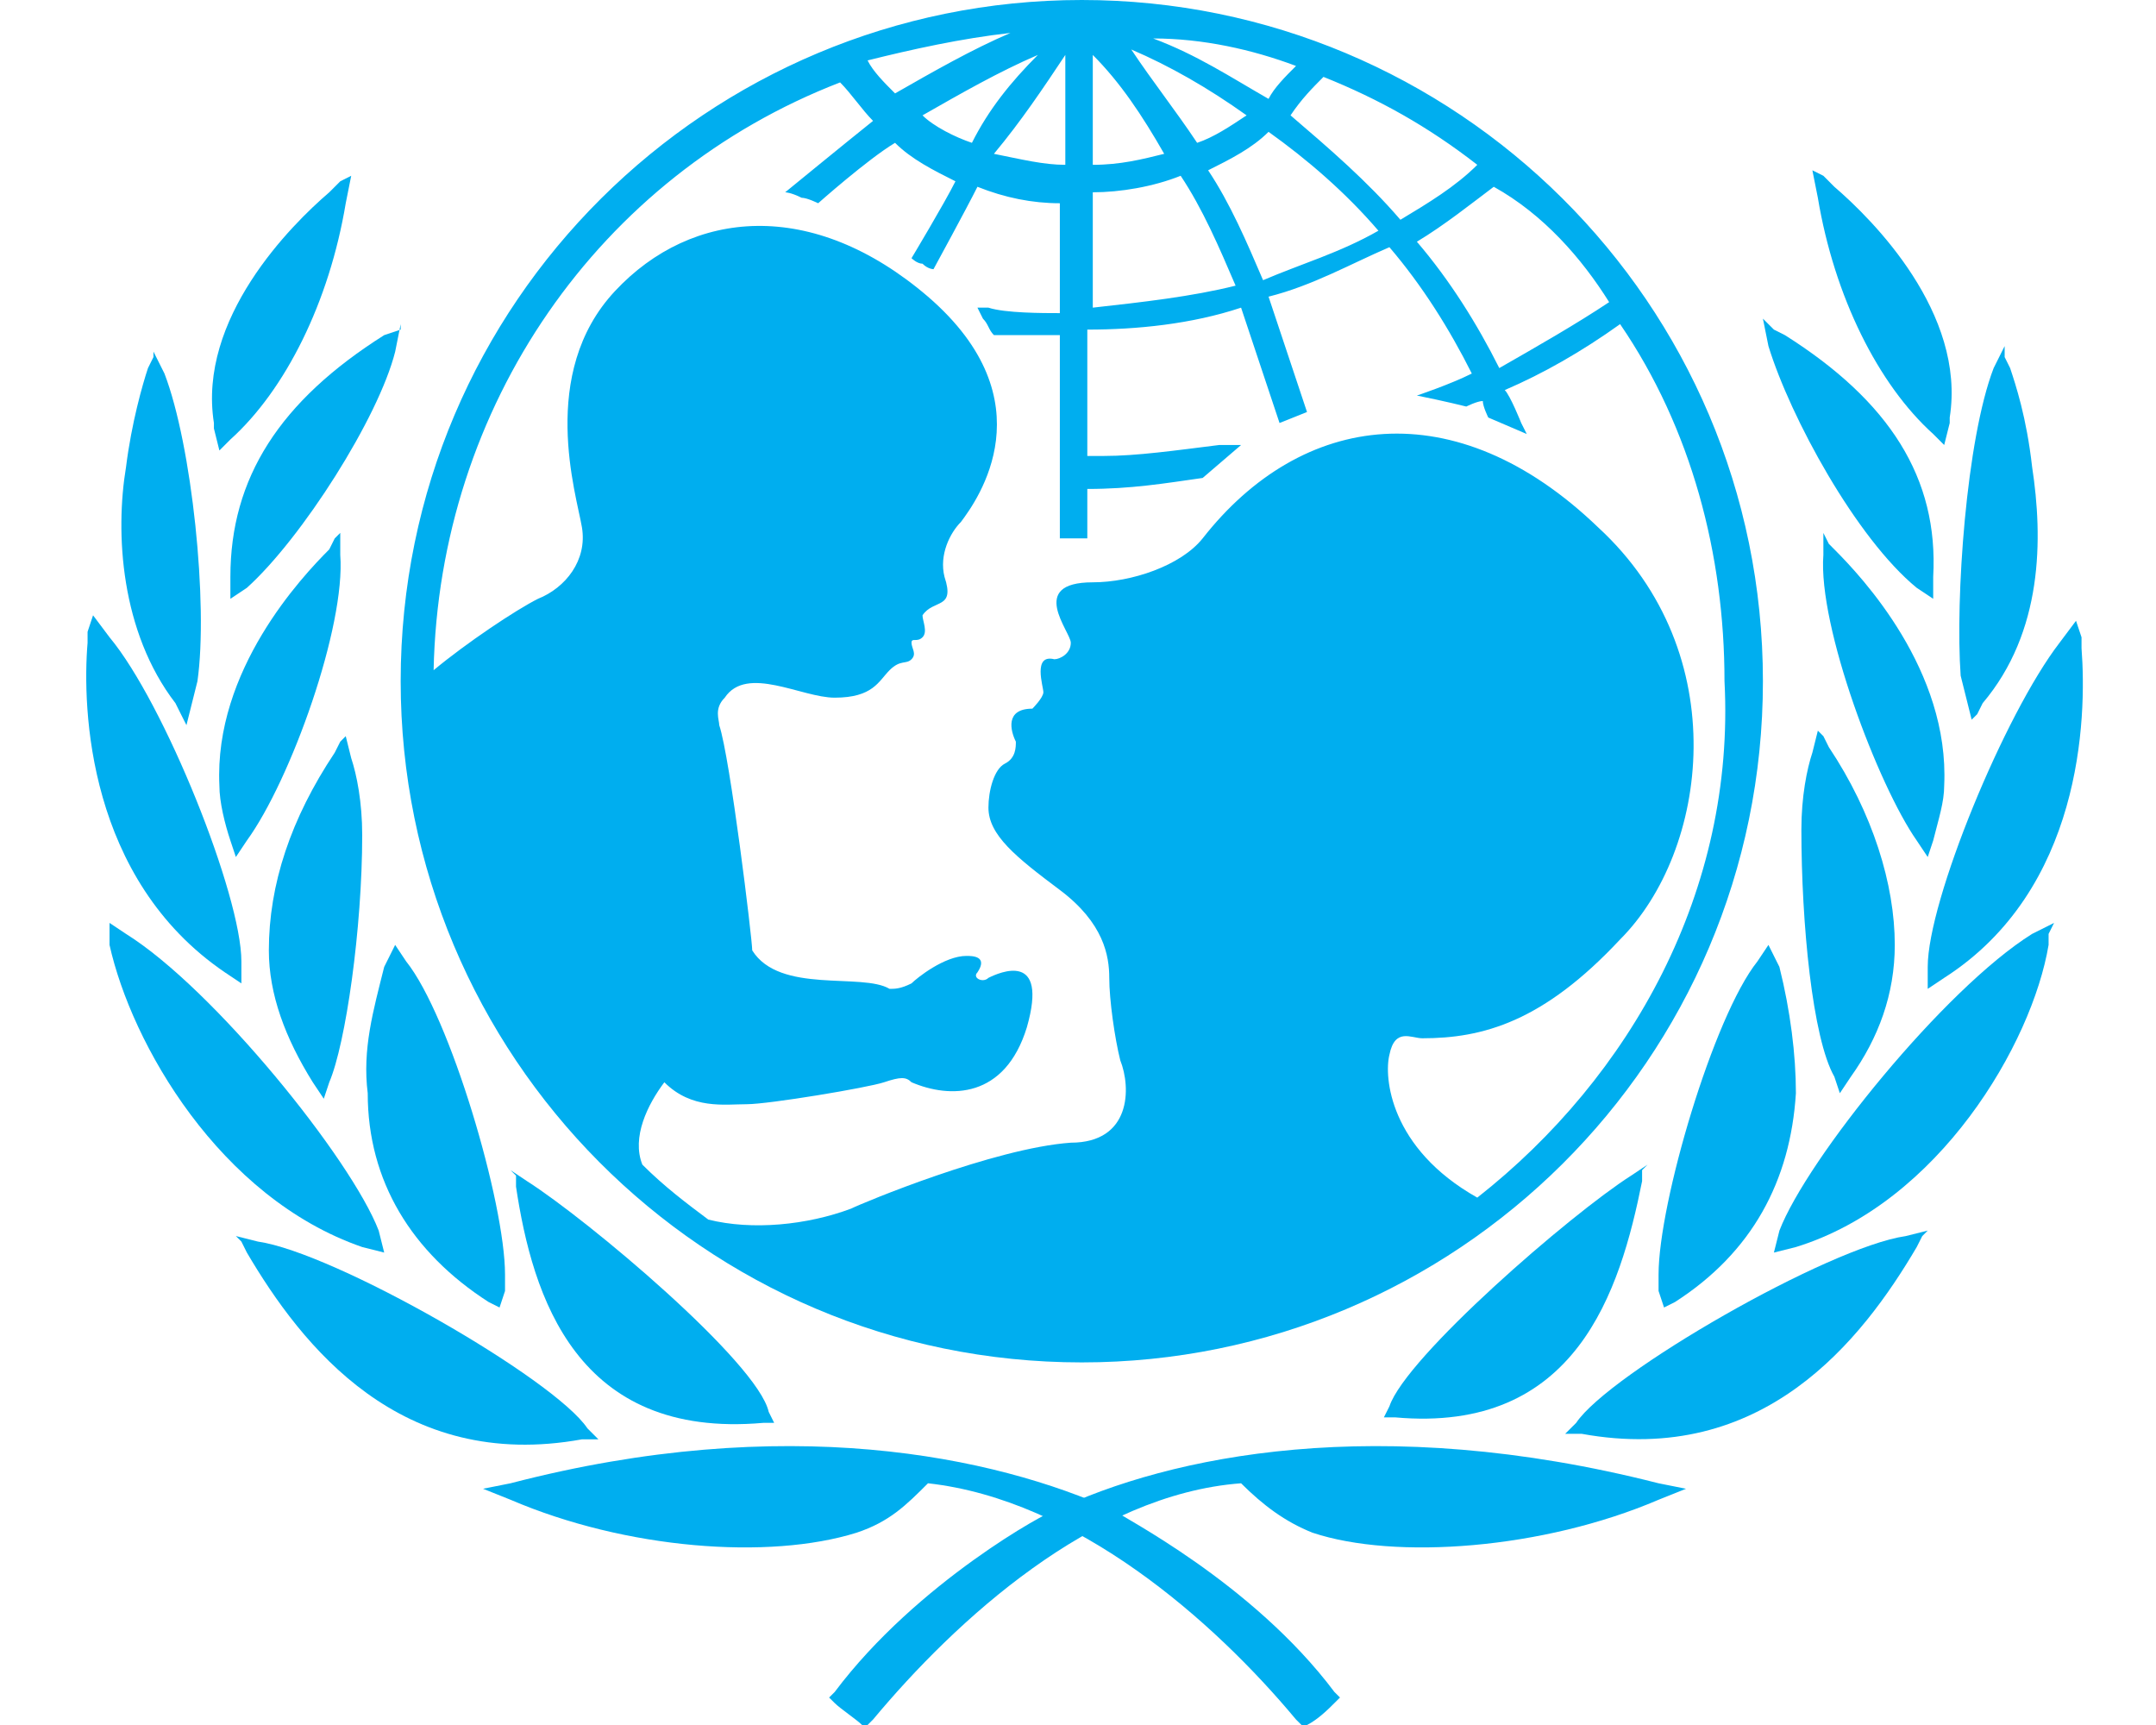 <svg
            width="50"
            height="40"
            viewBox="0 0 50 40"
            fill="none"
            xmlns="http://www.w3.org/2000/svg"
          >
            <path
              d="M25.088 0C16.426 0 9.292 7.006 9.292 15.796C9.292 24.459 16.298 31.592 25.088 31.592C33.751 31.592 40.884 24.586 40.884 15.796C40.884 7.006 33.751 0 25.088 0ZM37.318 7.006C36.553 7.516 35.661 8.025 34.77 8.535C34.26 7.516 33.623 6.497 32.859 5.605C33.496 5.223 34.133 4.713 34.642 4.331C35.789 4.968 36.681 5.987 37.318 7.006ZM30.693 1.783C31.967 2.293 33.114 2.93 34.26 3.822C33.751 4.331 33.114 4.713 32.477 5.096C31.712 4.204 30.821 3.439 29.929 2.675C30.184 2.293 30.439 2.038 30.693 1.783ZM31.967 5.35C31.075 5.86 30.184 6.115 29.292 6.497C28.91 5.605 28.528 4.713 28.018 3.949C28.528 3.694 29.037 3.439 29.419 3.057C30.311 3.694 31.203 4.459 31.967 5.35ZM30.056 1.529C29.802 1.783 29.547 2.038 29.419 2.293C28.528 1.783 27.763 1.274 26.744 0.892C27.891 0.892 29.037 1.147 30.056 1.529ZM28.91 2.675C28.528 2.93 28.145 3.185 27.763 3.312C27.254 2.548 26.744 1.911 26.235 1.147C27.126 1.529 28.018 2.038 28.91 2.675ZM25.343 1.274C25.98 1.911 26.489 2.675 26.999 3.567C26.489 3.694 25.98 3.822 25.343 3.822V1.274ZM25.343 4.459C25.98 4.459 26.744 4.331 27.381 4.076C27.891 4.841 28.273 5.732 28.655 6.624C27.636 6.879 26.489 7.006 25.343 7.134V4.459ZM24.706 1.274V3.822C24.197 3.822 23.687 3.694 23.05 3.567C23.687 2.803 24.197 2.038 24.706 1.274ZM22.54 3.312C22.158 3.185 21.649 2.93 21.394 2.675C22.286 2.166 23.177 1.656 24.069 1.274C23.432 1.911 22.923 2.548 22.54 3.312ZM23.432 0.764C22.54 1.147 21.649 1.656 20.757 2.166C20.502 1.911 20.247 1.656 20.12 1.401C21.139 1.147 22.286 0.892 23.432 0.764ZM34.26 27.771C32.222 26.624 32.095 24.968 32.222 24.459C32.349 23.822 32.731 24.076 32.986 24.076C34.388 24.076 35.789 23.694 37.572 21.784C39.611 19.745 40.247 15.159 37.063 12.229C33.751 9.045 30.184 9.554 27.891 12.484C27.381 13.121 26.235 13.503 25.343 13.503C23.814 13.503 24.833 14.65 24.833 14.905C24.833 15.159 24.579 15.287 24.451 15.287C23.942 15.159 24.197 15.924 24.197 16.051C24.197 16.178 23.942 16.433 23.942 16.433C23.305 16.433 23.432 16.943 23.559 17.198C23.559 17.325 23.559 17.58 23.305 17.707C23.05 17.834 22.923 18.344 22.923 18.726C22.923 19.363 23.559 19.873 24.579 20.637C25.598 21.401 25.725 22.166 25.725 22.675C25.725 23.185 25.852 24.076 25.98 24.586C26.235 25.223 26.235 26.497 24.833 26.497C23.05 26.624 19.993 27.898 19.738 28.026C18.719 28.408 17.445 28.535 16.426 28.28C15.916 27.898 15.407 27.516 14.897 27.006C14.642 26.369 15.024 25.605 15.407 25.096C16.044 25.733 16.808 25.605 17.317 25.605C17.827 25.605 20.12 25.223 20.502 25.096C20.884 24.968 21.012 24.968 21.139 25.096C22.031 25.478 23.305 25.478 23.814 23.822C24.324 22.038 23.177 22.548 22.923 22.675C22.795 22.803 22.54 22.675 22.668 22.548C22.923 22.166 22.54 22.166 22.413 22.166C21.904 22.166 21.267 22.675 21.139 22.803C20.884 22.93 20.757 22.93 20.63 22.93C19.993 22.548 18.082 23.057 17.445 22.038C17.445 21.784 16.935 17.58 16.68 16.815C16.68 16.688 16.553 16.433 16.808 16.178C17.317 15.414 18.591 16.178 19.356 16.178C20.247 16.178 20.375 15.796 20.63 15.541C20.884 15.287 21.012 15.414 21.139 15.287C21.267 15.159 21.139 15.032 21.139 14.905C21.139 14.777 21.267 14.905 21.394 14.777C21.521 14.65 21.394 14.395 21.394 14.268C21.649 13.885 22.158 14.14 21.904 13.376C21.776 12.866 22.031 12.357 22.286 12.102C22.668 11.592 24.324 9.299 21.521 6.879C18.846 4.586 16.044 4.841 14.26 6.752C12.477 8.662 13.368 11.465 13.496 12.229C13.623 12.994 13.114 13.631 12.477 13.885C11.967 14.14 10.821 14.905 10.056 15.541C10.184 9.427 13.878 4.076 19.483 1.911C19.738 2.166 19.993 2.548 20.247 2.803C19.61 3.312 18.209 4.459 18.209 4.459C18.209 4.459 18.337 4.459 18.591 4.586C18.719 4.586 18.974 4.713 18.974 4.713C18.974 4.713 20.12 3.694 20.757 3.312C21.139 3.694 21.649 3.949 22.158 4.204C21.904 4.713 21.139 5.987 21.139 5.987C21.139 5.987 21.267 6.115 21.394 6.115C21.521 6.242 21.649 6.242 21.649 6.242C21.649 6.242 22.413 4.841 22.668 4.331C23.305 4.586 23.942 4.713 24.579 4.713V7.261C24.197 7.261 23.305 7.261 22.923 7.134H22.668L22.795 7.389C22.923 7.516 22.923 7.643 23.05 7.771C23.305 7.771 24.197 7.771 24.579 7.771V12.484H25.216V11.338C26.235 11.338 26.999 11.21 27.891 11.083L28.782 10.319H28.273C27.254 10.446 26.362 10.573 25.598 10.573C25.598 10.573 25.343 10.573 25.216 10.573V7.643C26.362 7.643 27.636 7.516 28.782 7.134C29.037 7.898 29.674 9.809 29.674 9.809L30.311 9.554C30.311 9.554 29.674 7.643 29.419 6.879C30.439 6.624 31.33 6.115 32.222 5.732C32.986 6.624 33.623 7.643 34.133 8.662C33.623 8.917 32.859 9.172 32.859 9.172C33.496 9.299 34.005 9.427 34.005 9.427C34.005 9.427 34.26 9.299 34.388 9.299C34.388 9.427 34.515 9.682 34.515 9.682L35.407 10.064L35.279 9.809C35.279 9.809 35.025 9.172 34.897 9.045C35.789 8.662 36.681 8.153 37.572 7.516C39.228 9.936 39.993 12.866 39.993 15.796C40.247 20.637 37.827 24.968 34.26 27.771Z"
              fill="#00AEEF"
            />
            <path
              d="M7.891 4.204L7.636 4.459C6.744 5.223 4.579 7.389 4.961 9.809V9.936L5.088 10.446L5.343 10.191C6.617 9.045 7.636 7.006 8.018 4.713L8.145 4.076L7.891 4.204Z"
              fill="#00AEEF"
            />
            <path
              d="M3.559 8.28L3.432 8.535C3.305 8.917 3.05 9.809 2.923 10.828C2.668 12.357 2.795 14.65 4.069 16.306L4.196 16.561L4.324 16.815L4.579 15.796C4.833 14.013 4.451 10.319 3.814 8.662L3.559 8.153V8.28Z"
              fill="#00AEEF"
            />
            <path
              d="M2.031 14.65V14.905C1.903 16.433 2.031 20.382 5.216 22.548L5.598 22.803V22.293C5.598 20.764 3.814 16.306 2.54 14.777L2.158 14.268L2.031 14.65Z"
              fill="#00AEEF"
            />
            <path
              d="M2.54 21.656V21.911C3.05 24.204 5.088 27.771 8.4 28.917L8.91 29.045L8.782 28.535C8.146 26.879 4.961 22.93 2.923 21.656L2.54 21.401V21.656Z"
              fill="#00AEEF"
            />
            <path
              d="M9.292 7.643L8.91 7.771C6.489 9.299 5.343 11.083 5.343 13.376V13.885L5.725 13.631C6.999 12.484 8.782 9.682 9.165 8.153L9.292 7.516V7.643Z"
              fill="#00AEEF"
            />
            <path
              d="M7.763 12.484L7.636 12.739C6.999 13.376 4.961 15.541 5.088 18.217C5.088 18.599 5.215 19.108 5.343 19.491L5.47 19.873L5.725 19.491C6.744 18.089 8.018 14.522 7.891 12.866V12.357L7.763 12.484Z"
              fill="#00AEEF"
            />
            <path
              d="M7.891 17.198L7.763 17.452C6.744 18.981 6.235 20.51 6.235 22.038C6.235 23.057 6.617 24.076 7.254 25.096L7.509 25.478L7.636 25.096C8.018 24.204 8.4 21.529 8.4 19.363C8.4 18.599 8.273 17.962 8.145 17.58L8.018 17.07L7.891 17.198Z"
              fill="#00AEEF"
            />
            <path
              d="M9.037 22.166L8.91 22.42C8.655 23.439 8.4 24.331 8.528 25.35C8.528 27.389 9.547 29.045 11.33 30.191L11.585 30.319L11.712 29.936V29.554C11.712 27.898 10.438 23.567 9.419 22.293L9.164 21.911L9.037 22.166Z"
              fill="#00AEEF"
            />
            <path
              d="M5.598 28.79L5.725 29.045C6.999 31.21 9.292 34.14 13.496 33.376H13.878L13.623 33.121C12.859 31.974 7.763 29.045 5.98 28.79L5.47 28.662L5.598 28.79Z"
              fill="#00AEEF"
            />
            <path
              d="M11.84 34.395L11.203 34.522L11.84 34.777C14.515 35.924 17.827 36.178 19.865 35.541C20.63 35.287 21.012 34.904 21.521 34.395C24.961 34.777 28.146 37.58 30.056 39.873L30.184 40H30.311C30.566 39.873 30.821 39.618 30.948 39.49L31.076 39.363L30.948 39.236C29.037 36.688 25.98 35.159 25.853 35.032C23.05 33.758 18.209 32.739 11.84 34.395Z"
              fill="#00AEEF"
            />
            <path
              d="M11.967 27.261V27.516C12.349 30.064 13.368 33.376 17.7 32.994H17.954L17.827 32.739C17.572 31.592 13.623 28.28 12.222 27.389L11.84 27.134L11.967 27.261Z"
              fill="#00AEEF"
            />
            <path
              d="M42.031 3.949L42.158 4.586C42.54 6.879 43.559 8.917 44.833 10.064L45.088 10.319L45.216 9.809V9.682C45.598 7.261 43.432 5.096 42.54 4.331L42.286 4.076L42.031 3.949Z"
              fill="#00AEEF"
            />
            <path
              d="M46.49 8.025L46.235 8.535C45.598 10.191 45.343 13.885 45.47 15.669L45.725 16.688L45.853 16.561L45.98 16.306C47.381 14.65 47.381 12.484 47.127 10.828C46.999 9.682 46.744 8.917 46.617 8.535L46.49 8.28V8.025Z"
              fill="#00AEEF"
            />
            <path
              d="M48.145 14.395L47.763 14.905C46.489 16.561 44.706 20.892 44.706 22.42V22.93L45.088 22.675C48.273 20.637 48.4 16.688 48.273 15.032V14.777L48.145 14.395Z"
              fill="#00AEEF"
            />
            <path
              d="M47.636 21.401L47.126 21.656C45.088 22.93 41.904 26.879 41.267 28.535L41.139 29.045L41.649 28.917C44.961 27.898 47.126 24.204 47.509 21.911V21.656L47.636 21.401Z"
              fill="#00AEEF"
            />
            <path
              d="M40.884 7.389L41.012 8.025C41.521 9.682 43.05 12.484 44.451 13.631L44.833 13.885V13.376C44.961 11.083 43.814 9.299 41.394 7.771L41.139 7.643L40.884 7.389Z"
              fill="#00AEEF"
            />
            <path
              d="M42.286 12.357V12.866C42.158 14.522 43.559 18.217 44.451 19.491L44.706 19.873L44.833 19.491C44.961 18.981 45.088 18.599 45.088 18.217C45.215 15.541 43.177 13.376 42.54 12.739L42.413 12.611L42.286 12.357Z"
              fill="#00AEEF"
            />
            <path
              d="M42.158 16.943L42.031 17.452C41.904 17.834 41.776 18.471 41.776 19.236C41.776 21.401 42.031 24.076 42.541 24.968L42.668 25.35L42.923 24.968C43.56 24.076 43.942 23.057 43.942 21.911C43.942 20.51 43.432 18.854 42.413 17.325L42.286 17.07L42.158 16.943Z"
              fill="#00AEEF"
            />
            <path
              d="M41.012 21.911L40.757 22.293C39.738 23.567 38.464 27.898 38.464 29.554C38.464 29.554 38.464 29.809 38.464 29.936L38.591 30.319L38.846 30.191C40.63 29.045 41.521 27.389 41.649 25.35C41.649 24.459 41.521 23.439 41.266 22.42L41.139 22.166L41.012 21.911Z"
              fill="#00AEEF"
            />
            <path
              d="M44.706 28.535L44.196 28.663C42.413 28.917 37.317 31.847 36.553 32.994L36.298 33.248H36.681C40.884 34.013 43.177 31.083 44.451 28.917L44.579 28.663L44.706 28.535Z"
              fill="#00AEEF"
            />
            <path
              d="M24.451 35.032C24.324 35.032 21.267 36.688 19.356 39.236L19.228 39.363L19.356 39.49C19.483 39.618 19.865 39.873 19.993 40H20.12L20.247 39.873C22.158 37.58 25.343 34.65 28.782 34.395C29.292 34.904 29.802 35.287 30.439 35.541C32.349 36.178 35.789 35.924 38.464 34.777L39.101 34.522L38.464 34.395C31.967 32.739 27.126 33.758 24.451 35.032Z"
              fill="#00AEEF"
            />
            <path
              d="M38.209 27.006L37.827 27.261C36.426 28.153 32.604 31.465 32.222 32.611L32.094 32.866H32.349C36.553 33.248 37.572 29.936 38.082 27.389V27.134L38.209 27.006Z"
              fill="#00AEEF"
            />
          </svg>